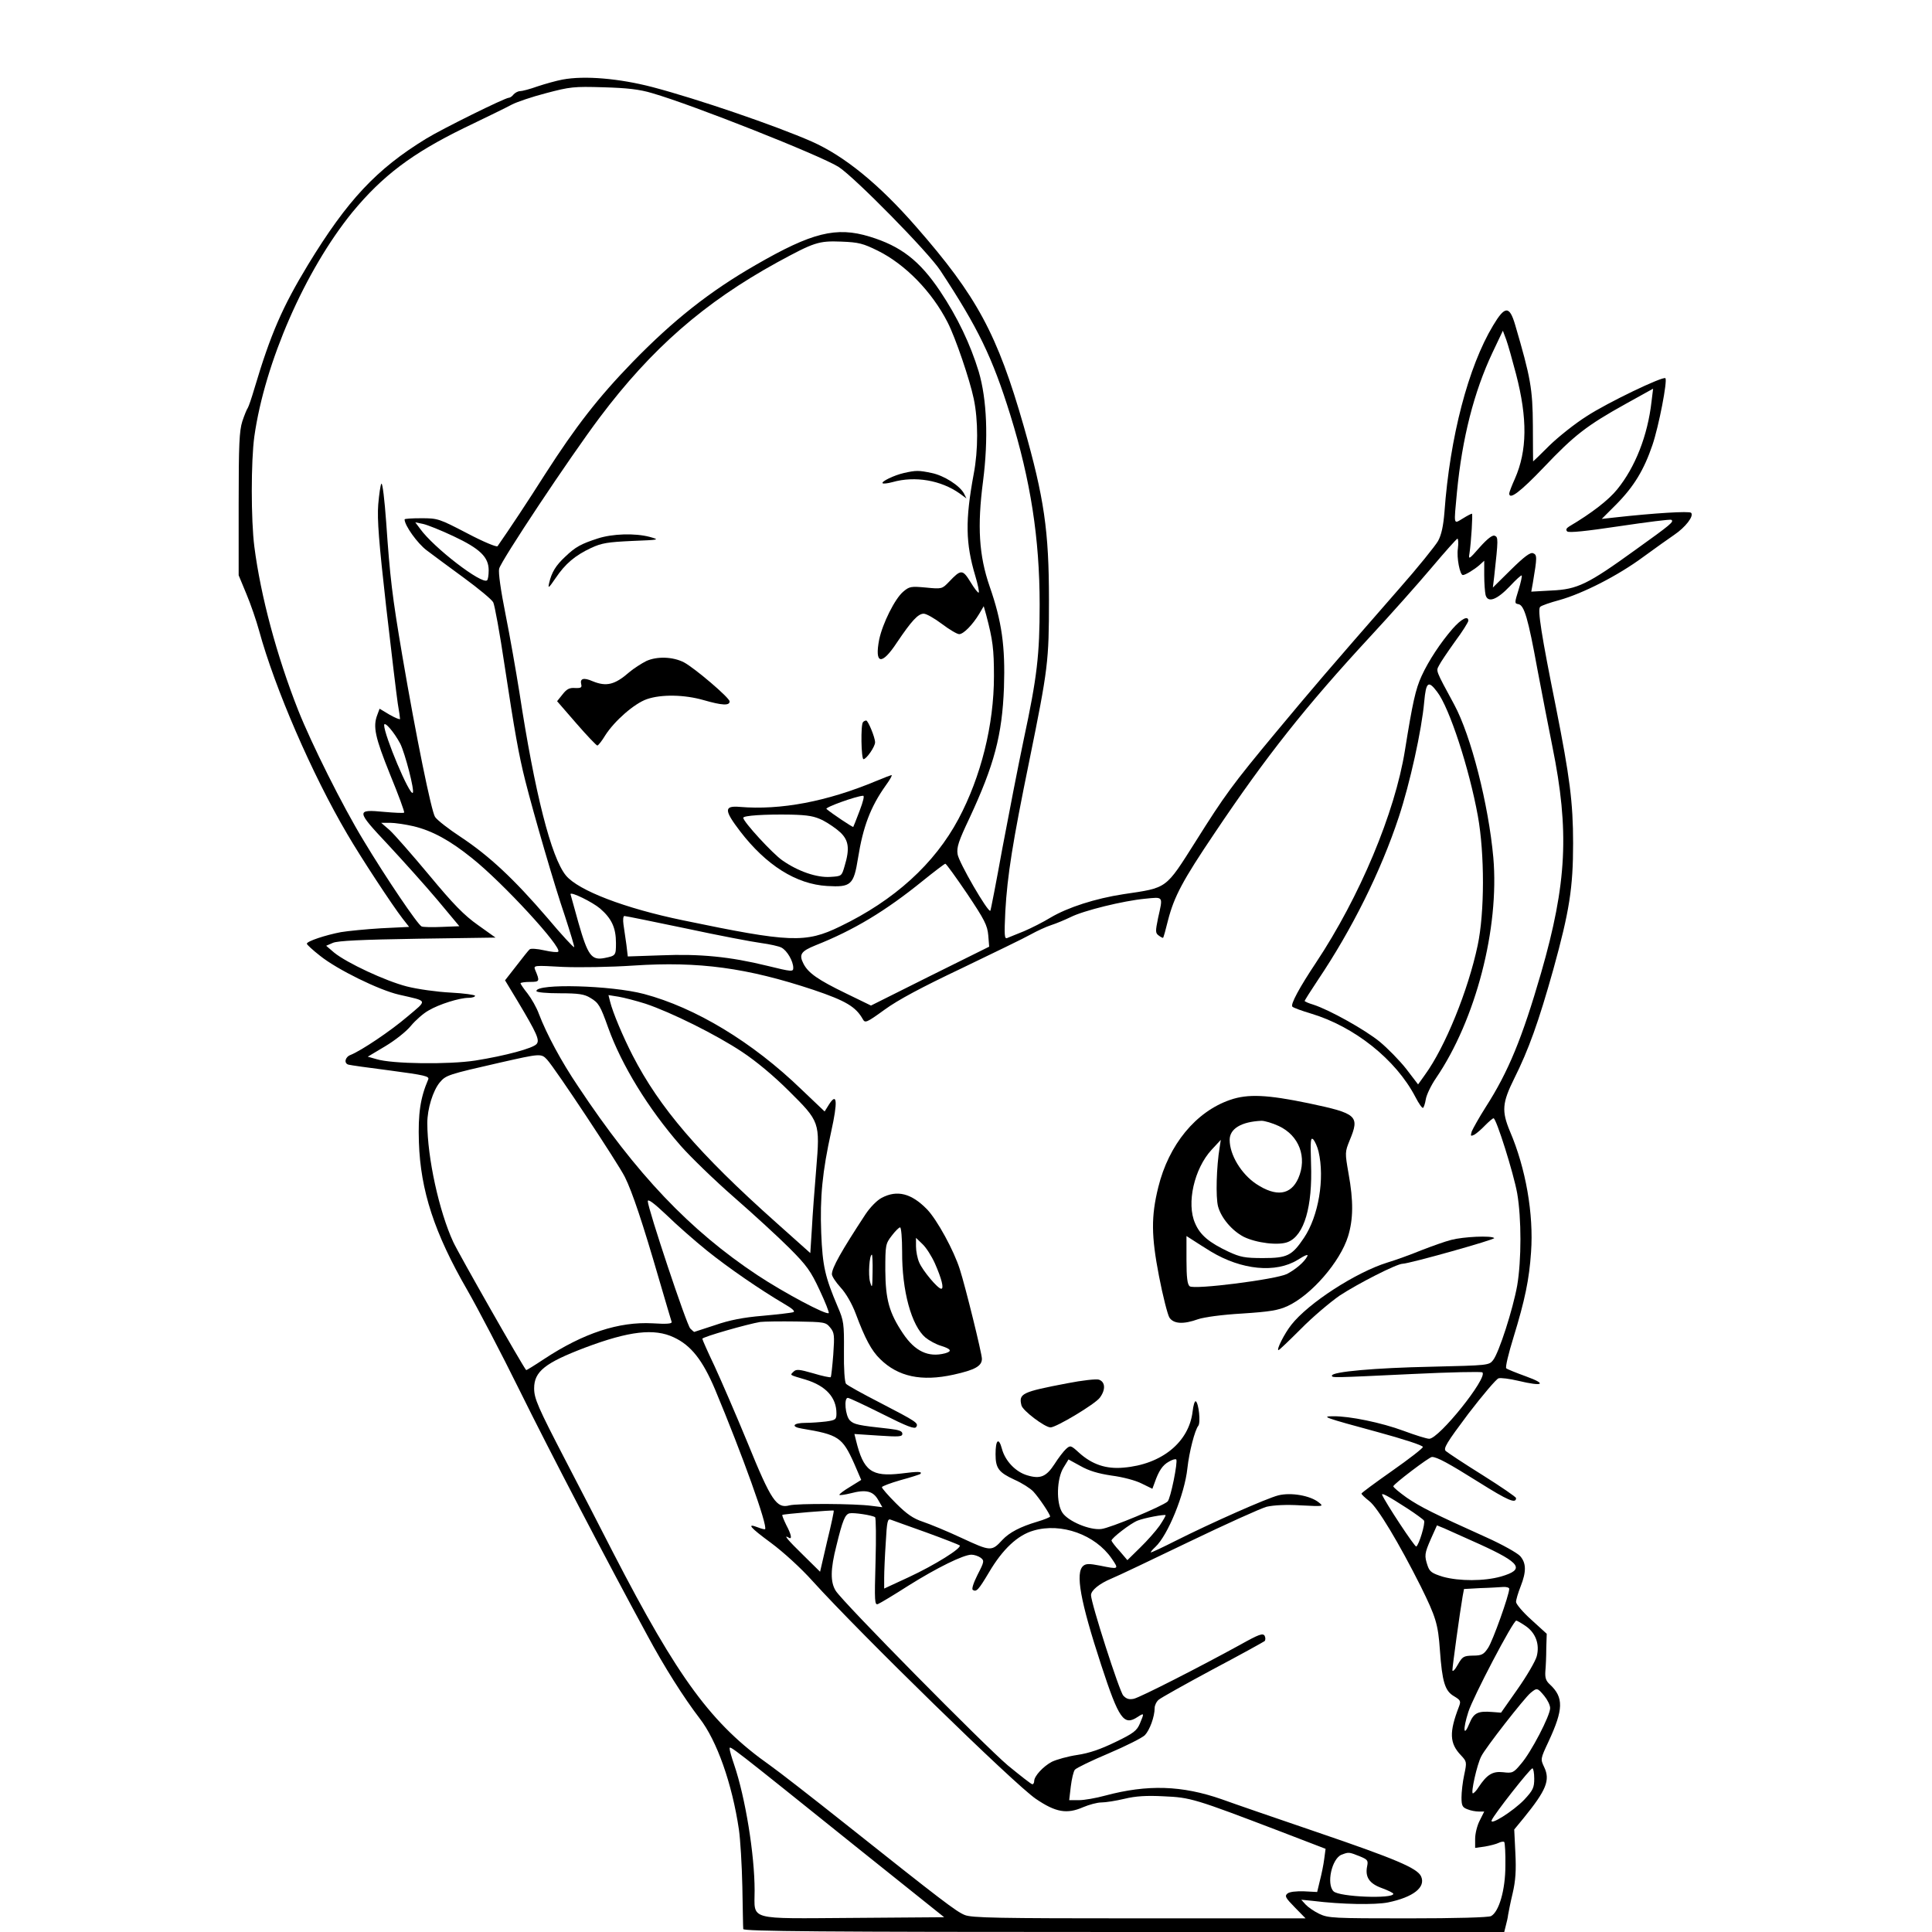 <?xml version="1.0" encoding="utf-8"?>
<!-- Generator: Adobe Illustrator 21.0.0, SVG Export Plug-In . SVG Version: 6.00 Build 0)  -->
<svg version="1.1" id="图层_1" xmlns="http://www.w3.org/2000/svg" xmlns:xlink="http://www.w3.org/1999/xlink" x="0px" y="0px"
	 viewBox="0 0 850 850" style="enable-background:new 0 0 850 850;" xml:space="preserve">
<g transform="translate(0,0) scale(1,1)">
	<path d="M287,38.3c19.8,5.2,54.3,17,70.2,24c14.4,6.4,29.6,18.8,45.9,37.5c26.7,30.5,35.7,47.2,47.3,87.7c9,31.6,11.1,46,11.1,76.5
		c0,27.1-0.4,30.1-8.6,70.5c-7.4,36.1-9.7,50.6-10.6,66.4c-0.5,10.5-0.4,12.3,0.8,11.8c0.8-0.3,4.1-1.7,7.4-3
		c3.3-1.4,8.6-4.1,11.7-6c7.6-4.5,19.7-8.4,32.1-10.3c19.5-2.9,18.3-2,31.8-23.3c12.7-20.2,16.1-24.9,35.4-48.1
		c16.5-19.8,21.5-25.7,54-62.9c8.3-9.4,16-19,17.2-21.1c1.5-2.8,2.3-6.6,2.8-12.7c2.4-33.1,10.5-64,21.4-82.1
		c5.2-8.7,7.2-8.8,9.7-0.3c6.8,23.2,7.7,28.1,7.8,44.3c0,8.7,0.1,15.8,0.1,15.8c0.1,0,3.3-3.1,7.2-7c3.9-3.8,11.3-9.7,16.4-12.9
		c9-5.9,33.6-17.7,34.6-16.7s-2.9,21.2-5.7,29.4c-3.7,10.9-8.1,18.2-15.9,26.1l-6.4,6.4l5.4-0.6c18-2,33.1-2.9,33.9-2.1
		c1.4,1.4-2.5,6.4-7.4,9.7c-2.2,1.5-8.4,5.9-13.6,9.7c-11.2,8.3-26.6,16.1-36.9,19c-4.1,1.1-7.9,2.4-8.5,3c-1.2,1.2,0.5,12.1,7,44.4
		c6,30.3,7.5,41.6,7.5,59.6c0,19.6-1.6,29.8-8.7,55.5c-6.5,23.2-10.9,35.4-17.2,48c-5.3,10.7-5.6,14.3-1.9,23.2
		c7,16.3,10.5,36.5,9.3,53.2c-0.8,12-2.7,21.1-7.7,37.4c-2.2,7.1-3.7,13.3-3.2,13.7c0.4,0.4,4.4,2,8.8,3.6c9.4,3.4,7.3,4.5-3.5,1.9
		c-3.8-0.9-7.7-1.4-8.7-1.1s-7,7.4-13.3,15.6c-9.6,12.8-11.1,15.3-9.9,16.4c0.8,0.7,8,5.5,16.2,10.6c8.1,5.1,14.7,9.6,14.7,10.1
		c0,2.6-3.5,1.1-16.4-7c-13.4-8.4-18.4-11.1-20.6-11.1c-1.2,0-17,12-17,12.9c0,0.5,2.7,2.7,5.9,5c6,4.1,11.8,7,35.1,17.5
		c6.9,3.1,13.5,6.8,14.8,8.2c2.7,3.1,2.8,6.8,0.2,13.4c-1.1,2.8-2,5.8-2,6.8c0,0.9,3,4.5,6.7,7.8l6.8,6.2l-0.2,6.3
		c0,3.5-0.2,8.1-0.4,10.1c-0.2,2.9,0.2,4.3,2,5.9c6.1,5.7,6,10.9-0.6,25.1c-3.6,7.7-3.6,7.7-1.9,11.3c2.7,5.7,0.9,10.1-9,22.3
		l-4.2,5.1l0.5,10.3c0.4,7.6,0.1,12.3-1.2,17.8c-1,4.1-1.8,8.4-2,9.5c-0.1,1.1-0.6,3.2-1,4.7l-0.7,2.8H494.4
		c-133.2,0-167.4-0.3-167.4-1.3c-0.1-0.6-0.2-9.1-0.4-18.7c-0.2-9.6-0.9-20.9-1.5-25c-3-20.3-9.7-39.2-17.3-49
		c-6.9-9-15.6-22.7-23-36.5c-17.4-32-42.9-80.8-56.3-108c-7.9-16-18.2-35.7-22.9-43.9c-14.5-25.1-20.6-43.8-21.3-65.1
		c-0.4-12.6,0.6-19.4,4.1-27.6c0.6-1.4-1.6-1.9-16.6-3.9c-9.5-1.2-17.9-2.4-18.5-2.6c-2.1-0.6-1.5-3.4,1-4.3
		c4.7-1.9,17.4-10.4,24.9-16.8c9-7.6,9.3-6.7-3.7-9.7c-8.7-2-27.1-11-34.7-17.1c-3.2-2.5-5.8-4.9-5.8-5.3c0-1.1,8.2-3.8,15-5.1
		c3-0.5,11-1.3,17.7-1.7l12.3-0.6l-2.9-3.7c-4.5-5.8-18.3-26.8-24.3-37.1c-15.6-26.5-31.9-64.3-38.8-89.5
		c-1.2-4.4-3.7-11.7-5.6-16.2l-3.4-8.2v-31.4c0-26.4,0.3-32.1,1.6-36.3c0.9-2.7,2-5.4,2.4-5.9c0.4-0.6,1.7-4.4,2.9-8.5
		c7.2-24.2,12.4-36,23.6-54.5c17.3-28.4,30.1-42.1,52-55.5c7-4.3,34.7-18,36.4-18c0.5,0,1.4-0.6,2-1.4c0.7-0.8,2-1.5,2.9-1.5
		s4.4-0.9,7.7-2.1c3.3-1.1,8.3-2.5,11-3C257.2,33.2,272.4,34.5,287,38.3z M265.5,38.4c-13.1-0.4-14.7-0.2-25.3,2.6
		c-6.2,1.6-12.9,3.9-15,5c-2,1.1-11.6,5.8-21.2,10.4c-22.7,11.1-35.7,20.9-49,37c-20.8,25.6-38.5,66.1-43.1,98.6
		c-1.5,10.8-1.5,36.8,0,48.5c2.8,21.8,9.9,48.2,19.3,72c5.8,14.6,19.5,42.1,28.7,57.2c9.9,16.5,24,37.3,25.6,37.9
		c0.6,0.3,4.7,0.4,8.9,0.2l7.7-0.3l-9.6-11.5c-5.3-6.3-15.1-17.2-21.7-24.3c-14.2-15.1-14.3-15.7-1.7-14.5c4.6,0.4,8.5,0.6,8.7,0.3
		c0.3-0.2-2.5-7.8-6.2-16.8c-6.6-16.4-7.6-21-5.6-26.2l1-2.7l4.5,2.7c2.5,1.4,4.5,2.2,4.5,1.8s-0.4-3.5-1-6.8
		c-0.5-3.3-2.8-22.4-5.1-42.5c-3.2-28.4-4-38.4-3.5-45c0.4-4.6,1-8.8,1.4-9.2c0.5-0.5,1.4,7.2,2.1,16.9c1.7,24.5,2.6,32.3,7.1,58.8
		c6.1,35.8,12.8,68.5,14.4,70.9c0.8,1.3,5.9,5.3,11.4,8.9c12.5,8.3,23.3,18.4,38,35.5c6.2,7.4,11.6,13.2,11.8,12.9
		c0.2-0.2-1.7-6.4-4.1-13.8c-4.6-13.4-13.6-44.4-17.4-59.4c-2.9-11.5-4.7-21.7-9.1-50.7c-2.1-14.2-4.4-26.7-5-27.8
		c-0.6-1.2-6.4-6-12.8-10.7c-6.4-4.7-13.9-10.2-16.5-12.2c-4-3-9.7-10.9-9.7-13.6c0-0.3,3.3-0.5,7.4-0.5c7.2,0,7.8,0.2,20.1,6.6
		c7,3.7,13,6.2,13.4,5.7c5.3-7.6,13-19.2,21-31.8c13.5-21,23.2-33.5,38.4-49.2c17.9-18.4,33.9-31.1,54.3-42.8
		c24.6-14.2,35.3-16.9,50-12.4c13.8,4.2,22,10.6,31,24c7.7,11.5,13.3,23.3,17,35.4c3.6,12.2,4.3,29.5,1.9,48.2
		c-2.6,19.9-1.8,32.7,2.9,46.3c5.4,15.5,6.9,26.4,6.3,44.5c-0.8,21-4.3,34.1-15.2,57.5c-4.7,9.9-5.7,12.8-5.2,15.8
		c0.4,3.4,13.4,25.8,14.4,24.9c0.2-0.2,2.6-12.6,5.3-27.5c2.8-14.9,7-36.5,9.4-47.9c5.9-27.5,7-37.2,7-59.3c0-29.1-4-54.7-12.9-83.4
		c-7.9-25.4-14.2-38.4-30.8-63.6c-5.3-8.1-37.9-41.2-44.8-45.6c-8.2-5.1-64.2-27.3-81.9-32.4C281.4,39.3,275.9,38.7,265.5,38.4z
		 M370.2,106.3c-10.1-0.4-12,0.3-28.2,9.1c-32.2,17.7-55.4,38-78.1,68.2c-13.3,17.7-43.4,63-44.3,66.6c-0.4,1.7,0.7,9.5,2.8,20
		c1.9,9.5,4.6,24.9,6.1,34.3c6.8,44.5,14,72.8,20.5,80.7c5.5,6.6,25.8,14.4,51.5,19.7c47.1,9.8,53.9,10.1,69.1,2.7
		c23.9-11.5,41.6-27.6,52.1-47.3c9.9-18.6,15.6-41.4,15.6-62.8c0-11.9-0.5-15.9-3.4-26.9l-1.1-3.9l-2,3.4c-2.9,4.8-6.9,8.9-8.8,8.9
		c-0.9,0-4.3-2-7.6-4.5c-3.2-2.4-6.8-4.5-8-4.5c-2.5,0-5.4,3.2-11.8,12.7c-6.7,10.2-9.9,9.6-7.8-1.3c1.5-7.1,6.9-18,10.6-21.1
		c2.7-2.3,3.4-2.4,10-1.8c7,0.7,7.1,0.6,10.1-2.5c5.3-5.6,6-5.6,9.5,0.1c1.7,2.8,3.3,4.9,3.6,4.6c0.3-0.3-0.4-3.6-1.5-7.3
		c-4.3-14.4-4.5-24.4-0.7-44.9c2-10.4,2-23.7,0-33.1c-1.7-8.2-8-26.8-11.5-33.6c-6.9-13.5-18.6-25.5-30.7-31.5
		C379.7,107.1,377.8,106.6,370.2,106.3z M662.7,149.5l-1.5-4l-4.6,9.7c-8.1,17.2-13.3,37.5-15.6,61.3c-1.4,15-1.6,14.1,2.6,11.6
		c1.9-1.2,3.7-2.1,4-2.1c0.4,0-0.3,12.2-1.1,17.5c-0.5,2.8-0.2,2.7,4.5-2.7c3.4-3.8,5.6-5.5,6.6-5.1c1.6,0.6,1.6,1.5-0.2,17.8
		l-0.6,5l8-7.9c5.9-5.8,8.5-7.7,9.7-7.2c1.8,0.7,1.8,1.7-0.1,13l-0.7,3.9l8.9-0.5c11.4-0.5,15.9-2.7,36.8-17.8
		c15.9-11.4,17.2-12.5,15.9-13.3c-0.5-0.3-10.7,1-22.8,2.8c-14.7,2.2-22.3,3-23,2.3s-0.4-1.4,0.9-2.2c10-5.9,17.4-11.7,21.1-16.3
		c7.9-9.7,13.4-23.6,15.1-38.6l0.7-5.7l-11.9,6.6c-17.3,9.6-22.8,13.9-36.1,27.9c-10.4,10.9-15.3,14.6-15.3,11.6
		c0-0.5,1.1-3.4,2.5-6.5c5.4-12.3,5.6-26.4,0.5-46C665.4,158.5,663.5,151.7,662.7,149.5z M186.1,230.5l-3.4-0.7l2.1,2.8
		c6,8.4,27.4,24.8,29.5,22.7c0.4-0.3,0.7-2.3,0.7-4.4c0-5.8-3.8-9.5-15.5-15C194,233.3,188,230.9,186.1,230.5z M641.2,237
		c-0.4,0.1-5.5,5.8-11.4,12.8c-5.9,7-18,20.6-26.9,30.2c-28.4,30.7-45.9,52.8-68.5,86.5c-14.1,20.9-17.8,27.9-20.5,38.3
		c-1,4.1-2,7.7-2.2,7.8c-0.1,0.1-1-0.3-1.9-1c-1.5-1.1-1.5-1.8-0.3-7.7c2.2-9.8,2.5-9.3-5.7-8.5c-9.5,0.9-27.1,5.2-32.8,8.1
		c-2.5,1.2-6.3,2.8-8.5,3.5s-6.3,2.6-9,4.1c-2.8,1.6-16.5,8.2-30.4,14.9c-17.7,8.4-28,13.9-33.9,18.2c-8,5.8-8.6,6-9.6,4.2
		c-3.1-5.5-7.5-8.1-21.7-12.9c-29.2-9.7-50.4-12.6-79.1-10.7c-10.5,0.7-23.8,0.9-31.2,0.6c-12.5-0.7-12.9-0.7-12.2,1.2
		c2.2,5.2,2.1,5.4-2.3,5.4c-2.2,0-4.1,0.3-4.1,0.6s1.4,2.4,3.1,4.5c1.7,2.2,4,6.2,5,9c3.4,8.9,9.9,21,17.2,31.8
		c25.6,38.6,49.2,63.4,78.9,83.1c11.8,7.8,30.4,17.7,31.4,16.7c0.3-0.2-1.5-4.8-4-10.1c-3.9-8.4-5.7-10.9-13.3-18.5
		c-4.8-4.8-15.8-14.9-24.4-22.4s-19.2-17.8-23.5-22.7c-14.3-16.4-25.9-35.4-31.8-51.8c-3.5-9.8-4.2-11-7.9-13.2
		c-2.6-1.6-5.1-2-13.4-2c-5.9,0-10.3-0.4-10.3-1c0-3.4,32.9-2.5,47.3,1.3c22.6,6,47.7,21.1,69.3,42l10.2,9.7l2-3.2
		c3.5-5.4,3.8-1.1,0.9,12c-3.9,17.7-5,28.9-4.4,44.7c0.6,14.7,1.7,19.3,7.3,32.5c2.6,6,2.8,7.4,2.7,19.5c-0.1,7.7,0.3,13.5,0.9,14.3
		c0.6,0.7,7.3,4.4,14.9,8.3c16.2,8.4,17.1,9,16,10.7c-0.6,1.1-4-0.2-14.9-5.7c-7.8-3.9-14.6-7.1-15.2-7.1c-1.8,0-1.1,7.9,0.9,9.9
		c1.8,1.8,3.5,2.2,17.4,3.7c4.2,0.5,5.7,1,5.7,2.2c0,1.3-1.4,1.4-10.5,0.8l-10.6-0.7l0.7,2.8c3.3,13.5,6.8,16.1,19.8,14.6
		c7.7-1,9.5-0.9,8.5,0.2c-0.3,0.2-4.2,1.5-8.7,2.7c-4.5,1.3-8.2,2.7-8.2,3.1c0,0.5,2.8,3.7,6.2,7.1c4.8,4.8,7.6,6.7,11.8,8.1
		c3,1,10.8,4.2,17.2,7.2c12.7,5.9,13.1,5.9,17.8,0.8c3.1-3.3,7.9-5.8,15.3-8c3.1-0.9,5.7-2,5.7-2.3c0-1-4.8-8.2-7.4-11
		c-1.2-1.3-4.9-3.7-8.3-5.2c-6.9-3.2-8.3-5-8.3-11.2c0-6.4,1.4-7.6,2.8-2.4c1.4,5.3,6,10.2,11.2,11.7c5.7,1.7,8.3,0.6,11.9-4.9
		c1.7-2.7,4-5.7,5.1-6.7c1.9-1.7,2.1-1.7,5.8,1.7c5.7,5.1,11.8,7.2,19.5,6.5c16.8-1.4,28.8-11.2,30.4-24.7c0.3-2.7,0.9-4.7,1.4-4.5
		c1.3,0.9,2.2,9.4,1.1,10.8c-1.5,1.8-4,11.4-4.8,18.7c-1.2,11.4-8.6,29.5-14.1,34.6c-1.4,1.3-2.3,2.4-1.9,2.4c0.3,0,5.1-2.2,10.6-5
		c16.3-8.2,40.3-18.8,45.4-20.1c5.6-1.4,14.1,0.1,17.8,3.1c2.3,1.8,2.1,1.8-7.9,1.3c-6.4-0.4-11.9-0.1-15,0.6
		c-2.6,0.7-18.1,7.7-34.3,15.5s-31.5,15.1-34,16.1c-5.3,2.2-9,5.2-9,7.3c0,3.5,12.5,42.4,14.2,44.2c1.4,1.5,2.6,1.8,4.6,1.4
		c2.8-0.6,29.2-14.1,46.7-23.7c8.4-4.7,10.1-5.3,10.9-4c0.4,0.8,0.4,1.8,0,2.3c-0.5,0.4-10.8,6.1-22.9,12.5
		c-12.1,6.5-22.8,12.5-23.7,13.3c-1,0.8-1.8,2.5-1.8,3.6c0,3.9-2.2,9.8-4.3,12c-1.2,1.2-8.4,4.8-15.9,8c-7.6,3.2-14.2,6.4-14.9,7.2
		c-0.6,0.7-1.4,4.1-1.8,7.4l-0.7,6h4.3c2.3,0,7.5-0.9,11.5-2c18.7-5,33.8-4.5,51.3,1.6c5.5,2,24.4,8.5,42,14.5
		c34.6,11.8,44,15.8,45.7,19.4c2.2,4.8-3.4,9.2-14.6,11.5c-5.6,1.1-20.2,0.9-33.1-0.7l-5-0.5l1.9,2.1c1,1.1,3.7,3,6,4.1
		c4,1.9,6.1,2,39,2c21.1,0,35.5-0.4,36.6-1c3.5-1.9,6.3-11.5,6.3-22.2c0.1-5.4-0.2-10-0.5-10.4c-0.4-0.3-1.5-0.1-2.5,0.4
		s-3.7,1.2-6,1.6L649,813v-4c0-2.3,0.9-5.9,2-8l2-4h-2.4c-1.4,0-3.6-0.4-5-1c-2.2-0.8-2.6-1.6-2.6-5.2c0-2.3,0.5-6.8,1.2-10
		c1.2-5.6,1.1-5.8-1.4-8.5c-5.1-5.3-5.3-10.1-0.9-21.5c0.9-2.4,0.7-2.8-2.3-4.6c-3.9-2.3-5.1-6.3-6.1-20.2
		c-0.8-11.5-1.8-14.6-8.4-28c-9.6-19.1-19-34.8-22.7-37.6c-1.9-1.5-3.4-2.9-3.4-3.3c0-0.3,6.1-4.8,13.5-10s13.5-9.9,13.5-10.5
		c0-0.7-8.7-3.5-19.7-6.5c-24-6.5-25.2-7-19.7-7c7.1-0.1,21.2,2.8,30.9,6.4c5.1,1.9,10.2,3.5,11.3,3.5c4.3,0,25.8-26.8,23.4-29.2
		c-0.4-0.4-14.2-0.1-30.7,0.7c-35.8,1.7-35.5,1.7-35.5,0.7c0-1.7,19-3.4,43.8-3.9c25-0.6,25.3-0.6,27.1-2.9
		c2.6-3.3,8.7-22.3,10.6-32.8c1.9-11.2,1.9-29.6,0-40.6c-1.6-8.9-9.2-33-10.4-33c-0.4,0-2,1.4-3.7,3.1c-1.6,1.7-3.7,3.5-4.7,4.1
		c-1.7,0.8-1.8,0.7-1.2-1.4c0.5-1.2,3.2-6.1,6.2-10.8c10-15.6,16-30.3,24.3-58.9c11.4-39.5,12.5-62.6,5-99.6
		c-1.7-8.3-4.6-23.6-6.6-34c-4.1-22.5-5.8-28.3-8.4-28.7c-1.7-0.3-1.7-0.5,0.1-6.3c1-3.2,1.6-6.1,1.4-6.3c-0.2-0.3-2.6,1.9-5.2,4.7
		c-5.7,6-9.7,7.5-10.7,3.9c-0.3-1.3-0.6-5.2-0.6-8.7v-6.4l-2.2,2c-2.2,1.9-6.1,4.3-7.2,4.3c-1.3,0-2.8-7.7-2.2-11.6
		C641.7,239,641.6,237,641.2,237z M169,319c0,4.4,11.2,31.1,12.6,29.8c0.9-0.9-3.4-17.4-5.5-21.6C173.4,322.1,169.1,317.1,169,319z
		 M171.6,362h-3.9l3.7,3.2c2,1.8,9.8,10.7,17.4,19.8c10.7,12.9,15.4,17.7,21.5,22l7.7,5.5l-34.2,0.5c-24.9,0.4-35.1,0.9-37.3,1.8
		l-3,1.3l3.5,3c5.5,4.5,22.6,12.5,32,14.9c4.7,1.2,13.3,2.4,19.3,2.7c5.9,0.3,10.7,1,10.7,1.4c0,0.5-1.3,0.9-2.8,0.9
		c-4,0-13,2.8-17.7,5.6c-2.2,1.2-5.7,4.3-7.7,6.7c-2,2.5-7.1,6.5-11.3,9l-7.7,4.6l3.9,1.1c6.8,2.1,31.7,2.4,43.4,0.6
		c13.2-2.1,25.5-5.4,27-7.3c1.4-1.7,0.2-4.5-8.4-18.9l-5.5-9.1l5-6.4c2.7-3.5,5.3-6.8,5.8-7.2c0.4-0.5,3.3-0.3,6.4,0.4
		c3.1,0.7,5.9,1,6.2,0.6c1.9-1.8-24.3-30.3-38-41.2c-9.7-7.8-17.4-12-25.7-14C178.4,362.7,173.7,362,171.6,362z M415.9,380
		c-0.3,0-4.8,3.4-10,7.6c-16.3,13.2-30.2,21.6-47.1,28.3c-6.4,2.6-7.4,4-5.3,8.1s6.4,7.1,18.8,13.1l10.9,5.3l26-13l26-12.9l-0.4-5
		c-0.4-4.4-1.6-6.8-9.3-18.3C420.6,386,416.3,380,415.9,380z M251,393.4c0,0.1,1.6,5.8,3.5,12.6c4.1,14.3,5.7,16.6,11.4,15.5
		c5-1,5.1-1.1,5.1-6.6c0-6.7-1.9-10.8-7-15.2C260.7,396.9,251,392.1,251,393.4z M274.7,403c-0.5,0-0.7,1.6-0.4,3.7
		c0.3,2.1,0.9,6.1,1.3,9l0.6,5.1l14.7-0.5c17.1-0.7,30.3,0.6,46.6,4.6c11,2.7,11.5,2.7,11.5,0.9c0-2.9-2.7-7.6-5.2-8.9
		c-1.1-0.6-5.2-1.5-8.9-2c-3.8-0.5-18.6-3.3-33-6.4C287.5,405.5,275.3,403,274.7,403z M272.1,438.5l-4.4-0.7l0.7,2.8
		c1.2,4.9,5.7,15.5,9.9,23.7c11.9,23.1,29,43.1,63.2,73.6l15,13.4l0.7-10.9c0.3-6,1.2-17.7,1.9-26.1c1.7-20.6,1.6-20.8-12-34.3
		c-6.6-6.6-14.4-13.1-20.6-17.2c-11.4-7.6-31.4-17.5-42.5-21.2C279.9,440.3,274.5,438.9,272.1,438.5z M220,467.5
		c-22.8,5.2-23.8,5.5-26.5,8.7c-3,3.6-5.5,11.6-5.5,17.9c0,15.2,5.2,38.9,11.4,52.3c2.4,5.2,30.4,54.4,32.1,56.4
		c0.1,0.1,3.7-2.1,7.9-4.9c17.3-11.4,32.9-16.5,47.7-15.7c6.2,0.4,8.6,0.2,8.4-0.6c-0.2-0.6-2.7-9-5.5-18.6
		c-7.2-24.8-11.8-38.6-15.1-45.2c-3-6-30.6-47.7-34.2-51.6C238.1,463.4,237.7,463.5,220,467.5z M293.3,534.6
		c-5.6-5.3-8.3-7.3-8.3-6.1c0,3.1,17.1,54.5,18.7,56c0.8,0.8,1.6,1.5,1.7,1.5s4.2-1.4,9.2-3c6.3-2.2,12.5-3.4,20.9-4.1
		c6.6-0.6,12.7-1.3,13.5-1.6c1-0.3-0.4-1.6-3.9-3.6c-10.7-6.3-24.8-16-34.1-23.5C305.8,546,297.8,539,293.3,534.6z M350.4,581.4
		c-7.1-0.1-14.2,0-15.9,0.2c-5.5,0.9-25.5,6.6-25.5,7.4c0,0.4,2.4,5.8,5.4,12.1c2.9,6.3,9.5,21.5,14.6,33.9
		c10.3,25.3,12.7,28.8,18.3,27.3c3.6-0.9,28.7-0.8,36.1,0.2l4.8,0.6l-1.9-3.3c-2.2-3.8-5.3-4.6-12.1-2.8c-2.4,0.6-4.6,0.9-4.9,0.7
		c-0.2-0.3,1.9-1.9,4.6-3.5l5-3.1l-3.1-7.2c-5.2-11.6-6.9-12.7-23.1-15.4c-4.9-0.8-3.8-2.5,1.7-2.5c2.4,0,6.4-0.3,9-0.6
		c4.3-0.6,4.6-0.9,4.6-3.6c0-7-4.7-12.1-13.5-14.8c-7.4-2.2-7-1.9-5.4-3.5c1.2-1.2,2.4-1.1,8.7,0.7c3.9,1.2,7.4,1.9,7.7,1.7
		c0.2-0.3,0.7-4.8,1.1-9.9c0.6-8.6,0.5-9.7-1.4-12S362.7,581.6,350.4,581.4z M257.4,592.9c-17.6,6.7-22.4,10.5-22.4,17.9
		c0,4.5,1.6,8.2,13.8,31.7c6.3,12.1,15.7,30.3,20.9,40.5c28.7,55.6,43.4,75.6,69.1,93.7c3.7,2.6,18.6,14.2,33.2,25.8
		c42.4,33.7,48.7,38.5,52.4,40c3,1.3,14.7,1.5,76.8,1.5h73.2l-4.7-4.8c-4.1-4.2-4.6-5-3.3-6.1c0.9-0.8,3.8-1.1,7.3-1l5.8,0.3l1.2-5
		c0.7-2.7,1.6-7,1.9-9.5l0.6-4.5l-20.3-7.8c-37.2-14.2-39.1-14.8-50.9-15.3c-7.6-0.4-12.4-0.1-17.3,1.1c-3.8,0.9-8.3,1.6-10.1,1.6
		c-1.9,0-5.5,1-8.1,2.1c-7.1,3.1-12,2.3-20.8-3.7c-9.3-6.3-77.3-72.7-98.2-95.8c-5.1-5.7-12.9-12.8-18.3-16.8
		c-9.4-6.9-10.9-8.8-5.7-6.8c1.5,0.6,2.9,0.9,3.1,0.8c1.3-1.4-10.1-33-22-61.5c-5.5-13-10.6-19.4-18.1-22.9
		C287.9,584.3,276.8,585.6,257.4,592.9z M475.4,645l-5.3-2.9l-2.2,3.6c-3,4.8-3.3,15.6-0.5,19.8c2.5,3.8,12,7.8,17.1,7.2
		c3.9-0.4,26.9-10,29.2-12.1c1.3-1.2,4.6-17.6,3.8-18.5c-0.4-0.3-1.8,0.1-3.3,1c-2.7,1.5-4.4,4-6.2,9.2l-1,2.7l-4.7-2.3
		c-2.7-1.4-8.5-2.9-13.2-3.5C483.1,648.3,479.1,647.1,475.4,645z M608.1,657.7c1.3,3.2,14.4,23.1,15,22.7c1.2-0.7,4.1-10.3,3.4-11.4
		c-0.3-0.5-3.7-3-7.4-5.4C610.6,658.1,607.7,656.6,608.1,657.7z M366.8,664.6c-0.5-0.3-22.2,1.5-22.6,1.9c-0.2,0.2,0.6,2.1,1.7,4.4
		c2.3,4.3,2.7,6.6,1.1,5.6c-2.6-1.6-0.4,1.1,6.4,7.7l7.4,7.3l3.1-13.4C365.7,670.8,367,664.7,366.8,664.6z M373.8,665.8
		c-2,0.4-3.1,3.1-5.8,14.2c-2.7,10.5-2.7,16.1-0.3,19.9c3.2,5.1,65.4,68.1,75.7,76.8c5.5,4.5,10.3,8.3,10.8,8.3
		c0.4,0,0.8-0.6,0.8-1.4c0-2.2,4-6.5,7.8-8.5c2.1-1,7.1-2.4,11.2-3c5.3-0.8,10.2-2.5,16.8-5.7c7.9-3.8,9.4-5,10.7-8.1
		c2-4.7,1.9-4.8-1-2.9c-6.1,4-8.2,1-16-22.8c-9.2-28.1-11.5-40.7-7.9-43.7c1.2-1,2.7-1,7.3-0.1c8.4,1.7,8.5,1.7,5.2-3.1
		c-7.2-10.5-22.2-15.9-34.4-12.3c-7,2-13.6,8.2-19.6,18.4c-4.6,7.7-5.5,8.7-7.1,7.7c-0.6-0.4,0.3-3.1,2.1-6.7c3-5.8,3-6.2,1.3-7.5
		c-1-0.7-2.8-1.3-4-1.3c-3.5,0-15.1,5.7-27.7,13.6c-6.4,4.1-12.4,7.7-13.4,8.1c-1.5,0.6-1.6-1-1.1-18.5c0.3-10.6,0.2-19.4-0.2-19.7
		C383.6,666.6,375.6,665.4,373.8,665.8z M512.8,666.6c-0.6-0.4-9.3,1.2-12.3,2.4c-3.1,1.2-11.5,7.7-11.5,8.8
		c0.1,0.4,1.6,2.5,3.6,4.6l3.4,4l5.6-5.5c3.1-3,6.9-7.3,8.6-9.7C511.8,668.8,513,666.7,512.8,666.6z M391.9,668.6
		c-1.4-0.6-1.7,0.8-2.2,10c-0.4,5.9-0.7,12.9-0.7,15.5v4.8l10.8-5c11.4-5.3,23.6-12.9,22.4-14c-0.4-0.3-7-2.9-14.7-5.7
		C399.8,671.5,392.8,668.9,391.9,668.6z M635.4,672.4l-3.2-1.3l-2.6,5.8c-2.9,6.6-3,7.5-1.5,12c0.9,2.6,1.9,3.3,6.7,4.8
		c7.2,2,18.2,2,25.6-0.1c10.6-3.1,8.8-5.9-9.4-14.2C644.1,676.3,637.1,673.2,635.4,672.4z M661.3,698.2c-1.6,0.1-6,0.4-10,0.5
		l-7.2,0.4l-0.6,3.2c-1.2,6.9-4.5,30.9-4.5,32.5c0,0.9,1.1-0.1,2.3-2.3c2.1-3.7,2.6-4,6.7-4.1c3.9,0,4.8-0.5,6.7-3.4
		c2-2.9,9.3-23.3,9.3-26C664,698.5,662.8,698.1,661.3,698.2z M667.1,713c-1.4,0-19.1,33.8-21.1,40.2c-2.5,7.8-2.1,11.4,0.5,5
		c1.9-4.6,3.7-5.5,10-5l3.9,0.3l7.3-10.4c4-5.7,7.8-12.2,8.4-14.4c1.4-5.3-0.5-10.4-5-13.4C669.2,714,667.4,713,667.1,713z
		 M673.4,744.8c-2.7,2.2-19.9,24.2-21.7,27.9c-1.9,3.6-4.7,16.3-3.7,16.3c0.4,0,1.6-1.2,2.5-2.7c3.7-5.6,6.2-7.1,10.8-6.6
		c4.1,0.5,4.6,0.3,7.9-3.7c4.4-5,12.8-21.2,12.8-24.5c0-1.3-1.2-3.7-2.6-5.4C676.4,742.5,676.2,742.5,673.4,744.8z M321,769.3
		c0,0.8,0.9,3.9,2,7.1c4.9,14.4,9,39.4,9,55.4c0,13.3-3.7,12.3,43.4,12l40-0.3l-37.5-30C321.1,767.9,321,767.8,321,769.3z
		 M674.2,778c-1,0-17,20.4-17.9,22.8c-1.1,2.7,9.5-4,14.3-9c3.9-4.2,4.4-5.3,4.4-9.3C675,780,674.6,778,674.2,778z M590.2,816
		c-4.3,1.8-6.7,12.9-3.5,16.1c2.5,2.5,26.3,3.4,26.3,1.1c0-0.4-2.3-1.5-5-2.5c-5.6-2-7.5-4.9-6.5-9.7c0.5-2.5,0.2-2.9-3.5-4.4
		C593.4,814.8,593.4,814.8,590.2,816z"/>
	<path d="M409.9,208.1c5.4,1.1,12.3,5.5,14.2,9l1.1,2.2l-3-2.2c-8.2-5.8-19.6-7.8-29.5-5c-2.2,0.6-4.1,0.8-4.4,0.5
		c-0.7-0.7,5-3.5,9.4-4.5C403,206.9,404.2,206.9,409.9,208.1z"/>
	<path d="M285.8,236.2c4.6,1.3,4.5,1.3-7.8,1.8c-10.6,0.5-13.3,0.9-18,3.1c-7,3.3-11.3,6.9-15.6,13.3c-3,4.4-3.4,4.7-2.8,2.1
		c1.1-4.7,2.9-7.7,7.1-11.6c4.5-4.3,6.9-5.6,14.3-8C269.5,234.8,279.3,234.5,285.8,236.2z"/>
	<path d="M300.9,291.4c4.7,2.5,20.1,15.6,20.1,17.2c0,1.9-3.2,1.8-11.5-0.6c-8.4-2.4-18.5-2.6-24.9-0.4c-5.5,1.9-14.2,9.5-18.3,15.9
		c-1.5,2.5-3.1,4.5-3.5,4.5s-4.6-4.4-9.2-9.7l-8.5-9.8l2.4-3c1.8-2.3,3-3,5.5-2.8c2.6,0.1,3.1-0.2,2.7-1.7c-0.6-2.5,1.1-3,5-1.3
		c6.1,2.5,9.8,1.6,16.2-4c1.9-1.6,5.3-3.8,7.5-4.9C289.1,288.7,296,288.9,300.9,291.4z"/>
	<path d="M381.1,317c0.8,0,3.9,7.4,3.9,9.6c0,1.9-3.8,7.4-5.1,7.4c-1,0-1.3-15.3-0.2-16.3C380,317.3,380.7,317,381.1,317z"/>
	<path d="M392.2,341c0.5,0-0.7,2.1-2.6,4.7c-6.6,9.3-9.9,18-12.1,31.8c-1.9,11.9-3.1,12.9-13.6,12.3c-13.6-0.8-26.8-9.1-38.3-24.1
		c-7.1-9.3-7.1-11.3-0.1-10.7c17.9,1.5,38.2-2.3,60-11.4C388.8,342.2,391.8,341.1,392.2,341z M379.7,350.1
		c-3.2,0.2-16.8,5.1-16.1,5.8c2.2,1.9,11.6,8.2,11.8,7.9c0.1-0.2,1.4-3.3,2.8-7.1C379.8,352.5,380.4,350,379.7,350.1z M348,358.4
		c-11.5-0.2-21,0.4-21,1.4c0,1.7,13,15.9,17.3,18.8c6.9,4.8,15.1,7.6,21,7.2c5-0.3,5-0.3,6.3-4.8c2.3-7.6,1.8-11.2-1.8-14.7
		c-1.8-1.7-5.3-4.1-7.8-5.4C358.3,359.1,355.7,358.6,348,358.4z"/>
	<path d="M646,273.1c0,0.6-2.6,4.8-5.9,9.2c-3.2,4.5-6.4,9.2-7,10.5c-1.3,2.5-1.7,1.7,6.7,17.2c7.4,13.7,15.1,44,17.2,67.3
		c2.7,31.1-7.7,71.3-25.2,97c-2.2,3.2-4.2,7.4-4.5,9.3s-0.9,3.6-1.2,3.8c-0.4,0.3-1.9-1.9-3.4-4.8c-8.6-16.5-26.9-31-46-36.7
		c-4-1.2-7.6-2.5-8.1-3c-1-0.9,3.2-8.6,10.4-19.4c19.2-28.9,34.7-65.9,39.1-93.3c3.4-21.2,4.7-27,7.3-32.7
		c3.1-6.8,8.4-14.8,13.7-20.9C643,272.2,646,270.7,646,273.1z M626.6,308.7c-1.1,12.5-6.3,36-11.2,50.8
		c-7.9,23.9-20.6,49.4-35.6,71.7c-3.2,4.8-5.8,8.9-5.8,9.2c0,0.2,1.7,1,3.8,1.6c7.1,2.3,22.7,11,29.2,16.3c3.5,2.9,8.8,8.3,11.7,12
		l5.2,6.8l3-4.2c8.9-12.2,19-37.1,23.2-56.9c3.1-14.5,3.1-40.4,0.1-57c-3.8-20.9-12.5-47.6-17.9-54.6
		C628.4,299.2,627.4,300,626.6,308.7z"/>
	<path d="M575.8,485.4c21.3,4.5,22.5,5.5,18,16.3c-2.1,5.2-2.1,5.4-0.5,14.6c2.2,12.1,2.1,20.1-0.2,27.6
		c-3.5,11.3-16.2,25.9-26.6,30.7c-4.1,1.9-7.8,2.5-20,3.3c-8.8,0.5-16.8,1.6-19.4,2.5c-6.4,2.3-10.7,2.1-12.6-0.7
		c-0.8-1.3-2.9-9.5-4.6-18.3c-3.4-17.6-3.5-26.2-0.3-39.1c4.6-18.7,16.5-33.2,31.6-38.4C549,481.2,557.5,481.6,575.8,485.4z
		 M555,493.1c-8.9,0.4-14,3.5-14,8.4c0,6.6,5.1,15,11.7,19.4c8.8,5.8,15.2,4.9,18.5-2.5c4-9.2,0.4-18.8-8.6-23
		C559.8,494.1,556.4,493.1,555,493.1z M577.8,501.3c-1.2-1.1-1.3,0.5-1,10.6c0.7,19-3,31.6-10.1,34.5c-4,1.7-14,0.5-19.6-2.3
		c-5.1-2.7-9.8-8.2-11.2-13.3c-1.1-4.1-0.7-17.6,0.7-26l0.5-3.3l-4,4.3c-7.7,8.3-11.2,23.7-7.3,32.4c2.2,5.2,6.2,8.5,14.7,12.5
		c5.2,2.4,7.2,2.8,15.2,2.8c10.6,0,12.7-1,18-8.9c6.4-9.5,9.2-26.1,6.4-38C579.6,504.5,578.5,502.1,577.8,501.3z M524.8,545.6
		l-2.8-1.8v10.5c0,7.8,0.4,10.8,1.4,11.6c1.9,1.6,37.9-3,42.8-5.4c3.8-2,7.6-5.2,8.9-7.7c0.7-1.2-0.7-0.7-4.2,1.5
		c-9.6,5.9-24.6,4.5-38.2-3.7C529.8,548.8,526.3,546.6,524.8,545.6z"/>
	<path d="M407.9,532.1c4.4,4.6,11.8,18.1,14.4,26.4c2.4,7.4,9.7,37,9.7,39.3c0,3.2-3,4.9-12.5,7c-14.1,3.1-24.4,0.9-32.3-6.9
		c-3.8-3.7-6.6-8.9-10.7-19.9c-1.7-4.5-4.3-9-6.7-11.6c-2.1-2.3-3.8-4.9-3.8-5.8c0-2.8,4.1-10.1,14.8-26.4c2-3,5-6.1,7.1-7.2
		C394.7,523.4,401,525,407.9,532.1z M396,540c-0.5,0-2.2,1.7-3.7,3.7c-2.7,3.5-2.8,4.1-2.8,15.2c0.1,12.9,1.7,18.7,7.8,27.8
		c5.3,7.9,11.2,10.6,18.5,8.7c3.2-0.9,2.7-1.9-1.8-3.3c-2.1-0.6-5.2-2.3-6.8-3.6c-6.2-5.2-10.4-20.6-10.3-37.8
		C396.9,544.8,396.5,540,396,540z M405.9,547.4l-2.9-2.8v3.7c0,2.1,0.6,5.3,1.4,7.1c1.5,3.6,8.2,11.6,9.7,11.6
		c1.3,0,0.2-4.4-2.8-11.2C409.9,552.7,407.5,548.9,405.9,547.4z M383.6,552c-1.1,0-1.7,8.9-0.8,12c0.9,3.1,1,2.6,1.1-4.3
		C384,555.5,383.8,552,383.6,552z"/>
	<path d="M657.4,544.7c0.6,0.6-37.1,11.2-40.3,11.3c-2.6,0-19.8,8.8-27.7,14c-4.3,3-12,9.5-17.1,14.7c-5.1,5.1-9.5,9.3-9.8,9.3
		c-1.1,0,2.6-7.3,5.6-11.1c7.5-9.6,28.4-23.1,42.2-27.4c4-1.2,10.8-3.7,15.2-5.5c4.4-1.7,10.2-3.8,13-4.5
		C643.8,544.1,656.2,543.5,657.4,544.7z"/>
	<path d="M483.5,607c2.8,1,3,4.4,0.4,7.9c-2,2.8-19.2,13.1-21.7,13.1s-12.3-7.4-12.8-9.7c-1.3-5.2,0.2-5.9,20.1-9.7
		C476.1,607.3,482.4,606.6,483.5,607z"/>
</g>
</svg>
